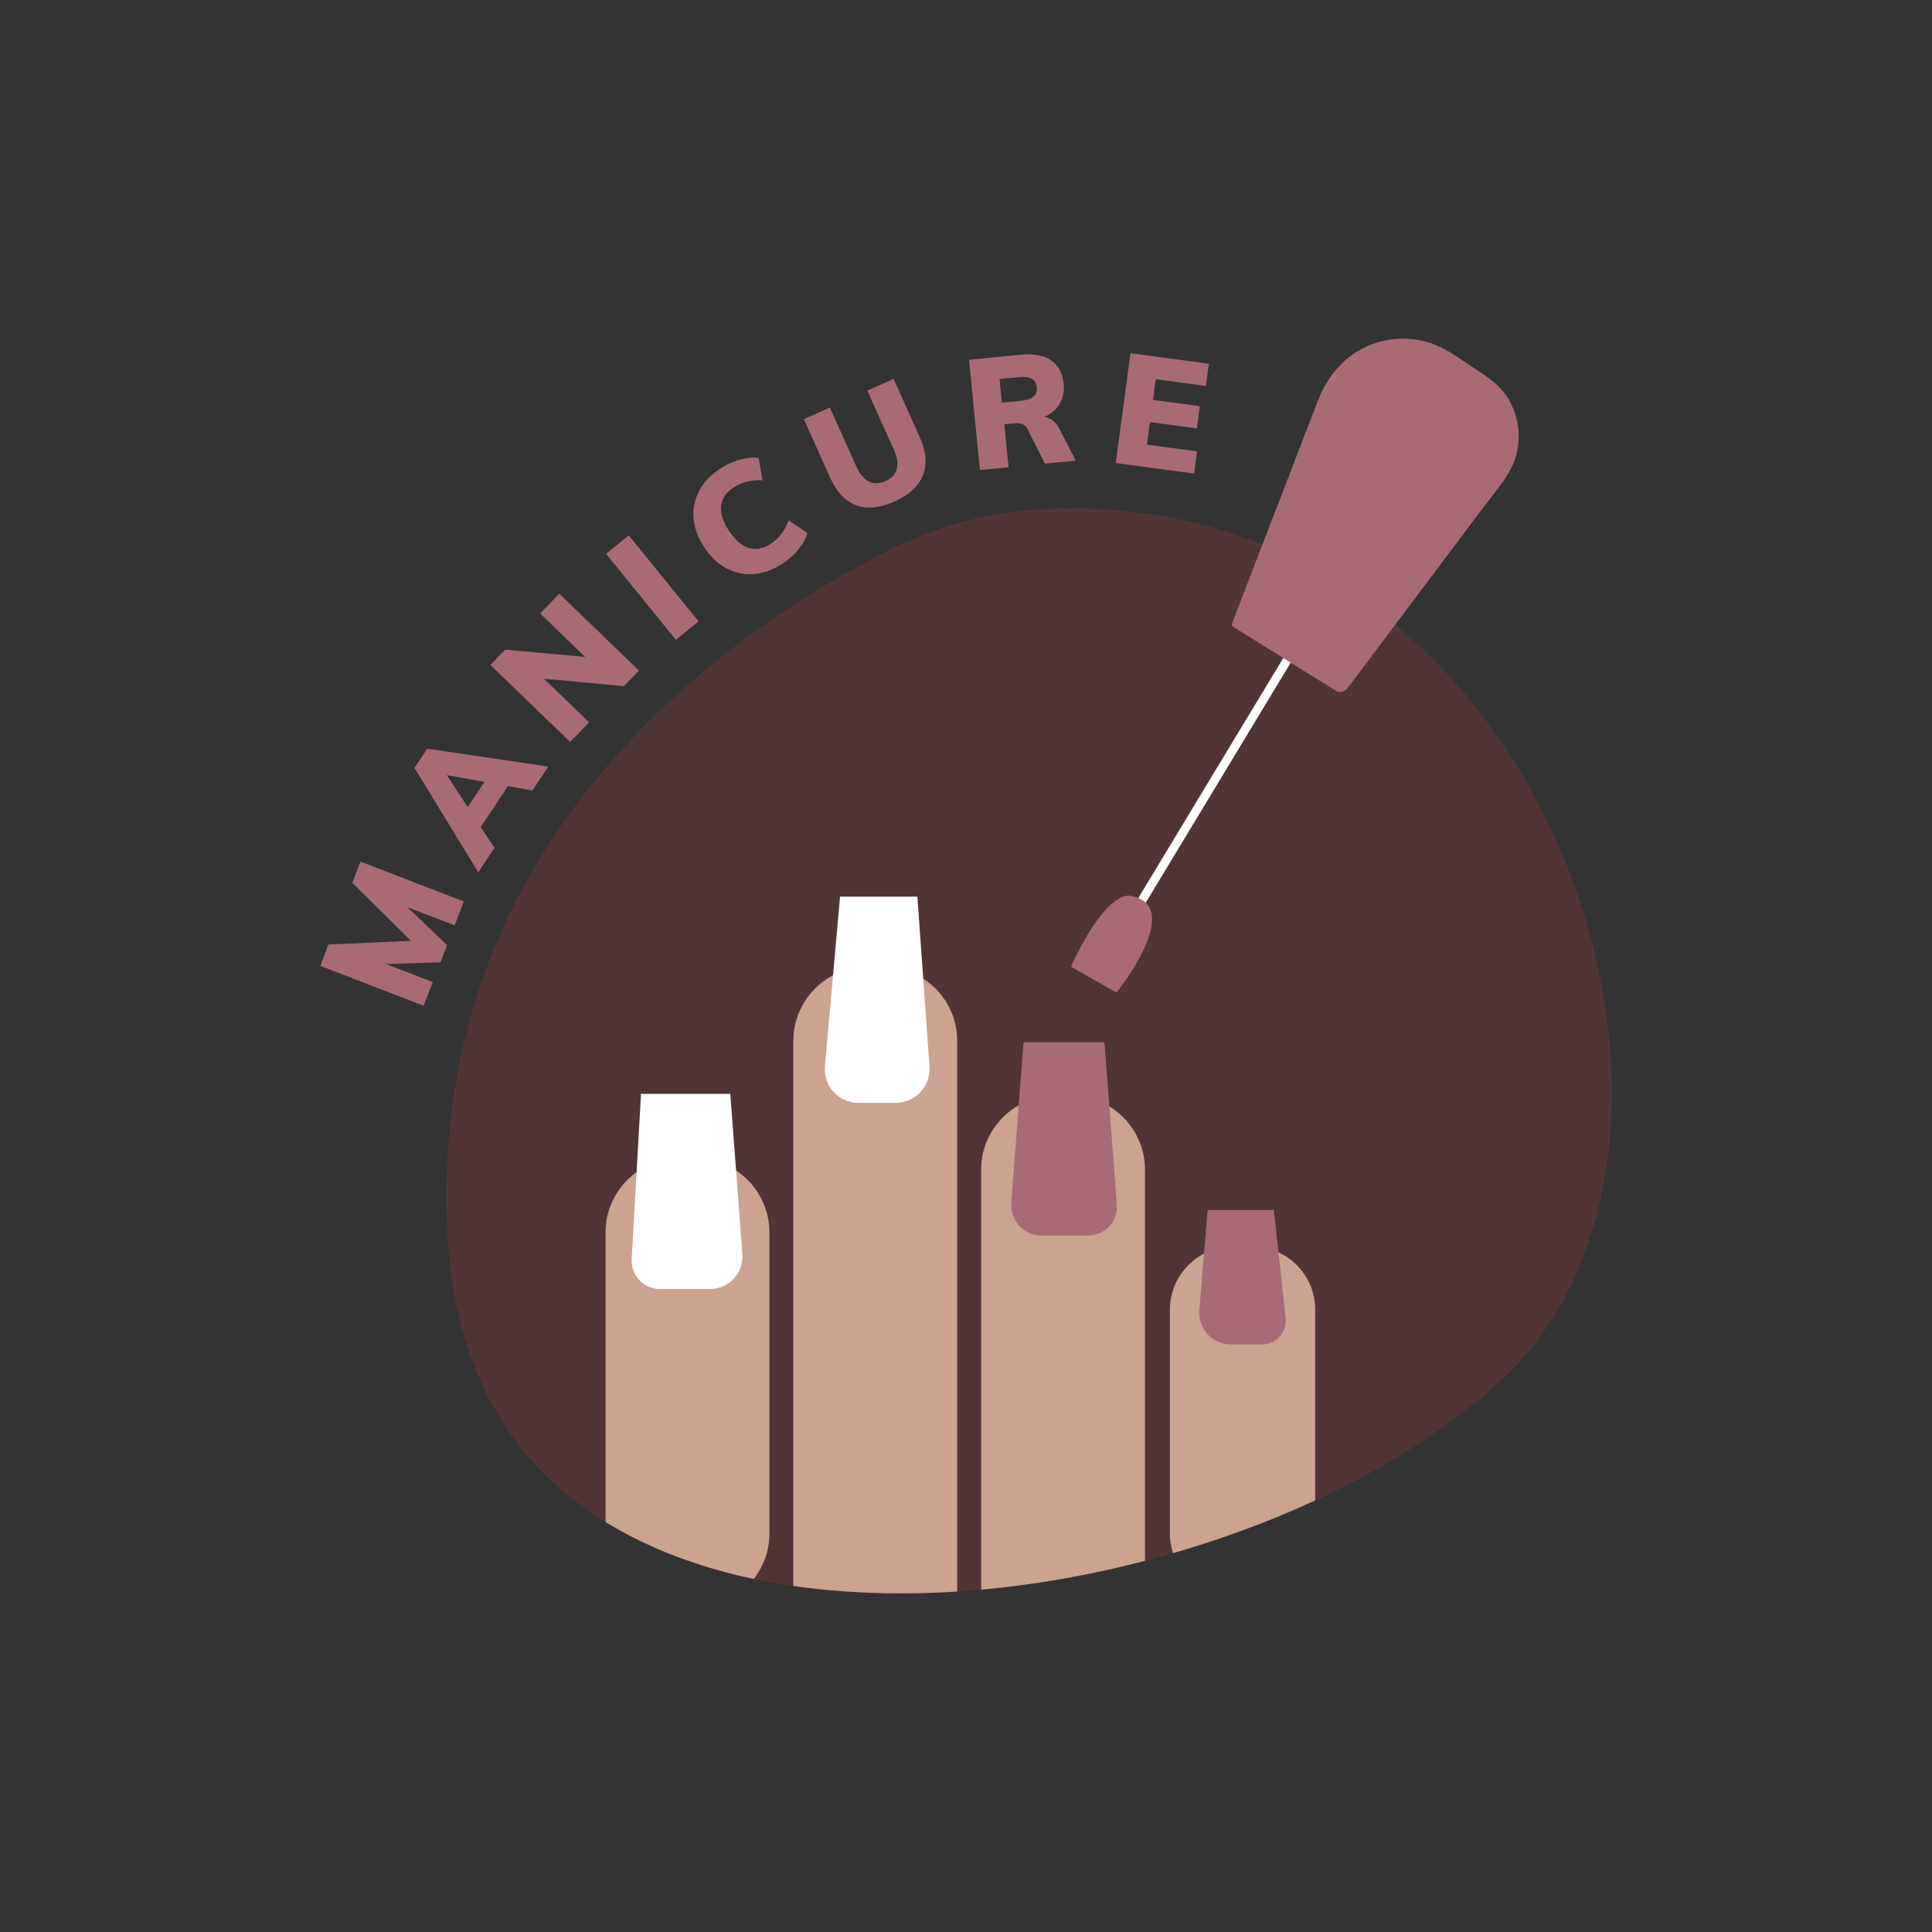 <?xml version="1.0" encoding="utf-8"?>
<!-- Generator: Adobe Illustrator 27.5.0, SVG Export Plug-In . SVG Version: 6.00 Build 0)  -->
<svg version="1.1" xmlns="http://www.w3.org/2000/svg" xmlns:xlink="http://www.w3.org/1999/xlink" x="0px" y="0px"
	 viewBox="0 0 1122 1122" style="enable-background:new 0 0 1122 1122;" xml:space="preserve">

<rect x="0" y="0" width="1122" height="1122" fill="#333333" stroke="none"/>

<g id="Object">
	<g>
		<g>
			<path style="fill:#513536;" d="M604.824,295.776c-30.593,1.595-60.308,9.56-88.321,23.672
				c-45.915,23.129-112.029,64.168-166.252,128.325c-65.143,77.078-95.553,167.479-90.385,268.689
				c4.629,90.656,47.476,152.995,127.351,185.286c34.595,13.986,74.98,21.835,120.034,23.331
				c43.43,1.447,89.053-3.039,135.616-13.319c92.259-20.368,176.1-60.944,230.024-111.322
				c34.373-32.112,55.64-78.592,61.503-134.415c5.761-54.85-4.088-115.706-27.733-171.358
				c-25.568-60.179-64.984-110.491-113.987-145.499C737.976,310.09,674.77,292.118,604.824,295.776L604.824,295.776z"/>
			<g>
				<g>
					
						<rect x="614.29" y="448.262" transform="matrix(0.517 -0.856 0.856 0.517 -44.507 822.699)" style="fill:#FFFFFF;" width="185.551" height="5.085"/>
				</g>
				<path style="fill:#A86B76;" d="M875.814,231.367c-4.801-7.89-12.076-12.532-19.582-17.428
					c-6.952-4.534-13.902-9.895-21.556-13.211c-10.62-4.602-22.669-5.289-33.796-2.134c-17.196,4.876-29.152,17.597-35.45,33.935
					c-4.896,12.702-9.792,25.404-14.688,38.105c-11.717,30.397-23.434,60.794-35.151,91.192c-0.026,0.066-0.028,0.121-0.048,0.184
					c-0.419,0.68-0.341,1.407,0.638,2.017c20.002,12.454,40.003,24.907,60.005,37.361c2.029,1.263,5.067,0.018,6.362-1.705
					c16.445-21.878,32.889-43.756,49.334-65.634c10.355-13.776,20.71-27.552,31.064-41.328c6.255-8.322,13.943-16.732,17.123-26.804
					C883.696,254.42,882.07,241.649,875.814,231.367z"/>
				<g>
					<path style="fill:#A86B76;" d="M648.453,576.453c0,0,39.744-49.57,8.832-56.035c0,0-13.248-6.466-35.328,40.949
						L648.453,576.453z"/>
				</g>
			</g>
			<g>
				<defs>
					<path id="SVGID_1_" d="M604.824,295.776c-30.593,1.595-60.308,9.56-88.321,23.672
						c-45.915,23.129-112.029,64.168-166.252,128.325c-65.143,77.078-95.553,167.479-90.385,268.689
						c4.629,90.656,47.476,152.995,127.351,185.286c34.595,13.986,74.98,21.835,120.034,23.331
						c43.43,1.447,89.053-3.039,135.616-13.319c92.259-20.368,176.1-60.944,230.024-111.322
						c34.373-32.112,55.64-78.592,61.503-134.415c5.761-54.85-4.088-115.706-27.733-171.358
						c-25.568-60.179-64.984-110.491-113.987-145.499C737.976,310.09,674.77,292.118,604.824,295.776L604.824,295.776z"/>
				</defs>
				<clipPath id="SVGID_00000021820632566695583550000013646072805370165395_">
					<use xlink:href="#SVGID_1_"  style="overflow:visible;"/>
				</clipPath>
				<g style="clip-path:url(#SVGID_00000021820632566695583550000013646072805370165395_);">
					<g>
						<path style="fill:#CBA390;" d="M403.889,672.672h-9.257c-23.622,0-42.949,19.327-42.949,42.95v174.976
							c0,23.622,19.327,42.95,42.949,42.95h9.257c23.622,0,42.949-19.327,42.949-42.95V715.621
							C446.838,691.999,427.511,672.672,403.889,672.672z"/>
					</g>
					<g>
						<path style="fill:#CBA390;" d="M512.943,561.479h-9.257c-23.622,0-42.95,19.327-42.95,42.949v320.356
							c0,23.622,19.327,42.949,42.95,42.949h9.257c23.622,0,42.949-19.327,42.949-42.949V604.428
							C555.893,580.806,536.565,561.479,512.943,561.479z"/>
					</g>
					<g>
						<path style="fill:#CBA390;" d="M621.997,636.32h-9.256c-23.622,0-42.95,19.327-42.95,42.95v245.514
							c0,23.622,19.327,42.949,42.95,42.949h9.256c23.622,0,42.949-19.327,42.949-42.949V679.27
							C664.947,655.648,645.62,636.32,621.997,636.32z"/>
					</g>
					<g>
						<path style="fill:#CBA390;" d="M727.323,723.992h-11.42c-20.052,0-36.457,16.406-36.457,36.457v130.307
							c0,20.051,16.406,36.457,36.457,36.457h11.42c20.051,0,36.457-16.406,36.457-36.457V760.449
							C763.78,740.397,747.374,723.992,727.323,723.992z"/>
					</g>
					<g>
						<path style="fill:#FFFFFF;" d="M424.113,635.251H372.27l-5.432,95.968c-0.534,9.427,6.967,17.363,16.408,17.363h29.121
							c10.955,0,19.596-9.318,18.772-20.242L424.113,635.251z"/>
					</g>
					<g>
						<path style="fill:#FFFFFF;" d="M532.765,520.737H487.86l-8.794,98.487c-1.02,11.422,7.978,21.259,19.445,21.259h21.615
							c11.451,0,20.497-9.715,19.681-21.137L532.765,520.737z"/>
					</g>
					<g>
						<path style="fill:#A86B76;" d="M641.425,605.315h-47.043l-7.095,93.123c-0.787,10.326,7.38,19.138,17.736,19.138h26.851
							c9.769,0,17.472-8.313,16.73-18.053L641.425,605.315z"/>
					</g>
					<g>
						<path style="fill:#A86B76;" d="M739.788,702.722h-38.49l-4.784,58.202c-0.878,10.688,7.559,19.847,18.283,19.847h18.159
							c8.211,0,14.603-7.131,13.709-15.293L739.788,702.722z"/>
					</g>
				</g>
			</g>
		</g>
		<g>
			<path style="fill:#A86B76;" d="M204.606,512.687l4.749-12.311l60.037,23.16l-5.335,13.829l-27.521-10.52l23.098,21.987
				l-3.871,10.035l-31.575,0.993l27.151,10.474l-5.302,13.745L186,560.919l4.781-12.396l47.91-2.151L204.606,512.687z"/>
			<path style="fill:#A86B76;" d="M309.198,459.111l-14.221-2.588l-15.769,23.812l7.934,12.082l-9.382,14.167l-37.035-60.623
				l7.385-11.152l70.319,10.361L309.198,459.111z M271.628,468.702l9.681-14.619l-21.795-3.918L271.628,468.702z"/>
			<path style="fill:#A86B76;" d="M313.684,356.277l11.108-11.512l46.309,44.681l-8.723,9.041l-46.546-4.344l26.276,25.353
				l-10.982,11.382l-46.309-44.681l8.597-8.911l46.416,4.219L313.684,356.277z"/>
			<path style="fill:#A86B76;" d="M392.504,371.577l-40.545-49.97l13.194-10.706l40.545,49.97L392.504,371.577z"/>
			<path style="fill:#A86B76;" d="M437.635,333.398c-5.661,0.419-10.98-0.733-15.958-3.459c-4.978-2.724-9.259-6.837-12.847-12.339
				c-3.554-5.451-5.566-10.99-6.034-16.619c-0.47-5.628,0.63-10.947,3.296-15.96c2.667-5.011,6.801-9.343,12.403-12.996
				c3.532-2.303,7.298-4.003,11.295-5.099c3.996-1.095,7.597-1.393,10.801-0.892l2.25,12.883
				c-6.464-0.317-12.043,1.055-16.737,4.116c-4.341,2.831-6.776,6.379-7.303,10.642c-0.528,4.265,0.968,9.097,4.49,14.497
				c3.554,5.451,7.397,8.808,11.528,10.07c4.131,1.263,8.367,0.479,12.708-2.352c4.694-3.06,8.2-7.612,10.518-13.655l10.881,7.255
				c-0.835,3.134-2.56,6.308-5.174,9.524c-2.615,3.215-5.689,5.975-9.221,8.278C448.928,330.944,443.297,332.98,437.635,333.398z"/>
			<path style="fill:#A86B76;" d="M497.226,293.445c-6.336-2.339-11.378-7.686-15.131-16.041l-15.256-33.967l15.087-6.777
				l15.516,34.544c1.901,4.233,4.306,7.049,7.214,8.451c2.909,1.402,6.121,1.313,9.639-0.267c3.462-1.556,5.615-3.893,6.46-7.014
				c0.844-3.119,0.328-6.768-1.548-10.946l-15.516-34.544l15.252-6.851l15.256,33.967c3.703,8.244,4.296,15.558,1.779,21.939
				c-2.518,6.382-7.98,11.461-16.39,15.238C511.016,295.029,503.561,295.786,497.226,293.445z"/>
			<path style="fill:#A86B76;" d="M624.756,267.514l-17.899,1.761l-10.372-20.503c-1.196-2.303-3.562-3.282-7.099-2.934
				l-6.116,0.602l2.45,24.915l-16.64,1.637l-6.299-64.04l29.771-2.928c7.735-0.761,13.715,0.331,17.94,3.275
				c4.225,2.945,6.642,7.506,7.249,13.682c0.425,4.317-0.363,8.163-2.362,11.538c-1.999,3.375-5.033,5.93-9.1,7.661
				c1.835,0.183,3.536,0.864,5.105,2.041c1.569,1.178,2.881,2.835,3.94,4.97L624.756,267.514z M600.126,230.387
				c1.51-1.268,2.15-3.072,1.92-5.411c-0.241-2.458-1.211-4.149-2.905-5.072c-1.696-0.923-4.373-1.205-8.03-0.845l-10.613,1.044
				l1.354,13.762l10.613-1.044C596.063,232.467,598.617,231.657,600.126,230.387z"/>
			<path style="fill:#A86B76;" d="M647.956,268.907l8.569-63.777l45.504,6.114l-1.733,12.899l-29.111-3.912l-1.613,12.003
				l27.231,3.659l-1.733,12.898l-27.23-3.659l-1.757,13.078l29.111,3.911l-1.733,12.899L647.956,268.907z"/>
		</g>
	</g>
</g>
</svg>
